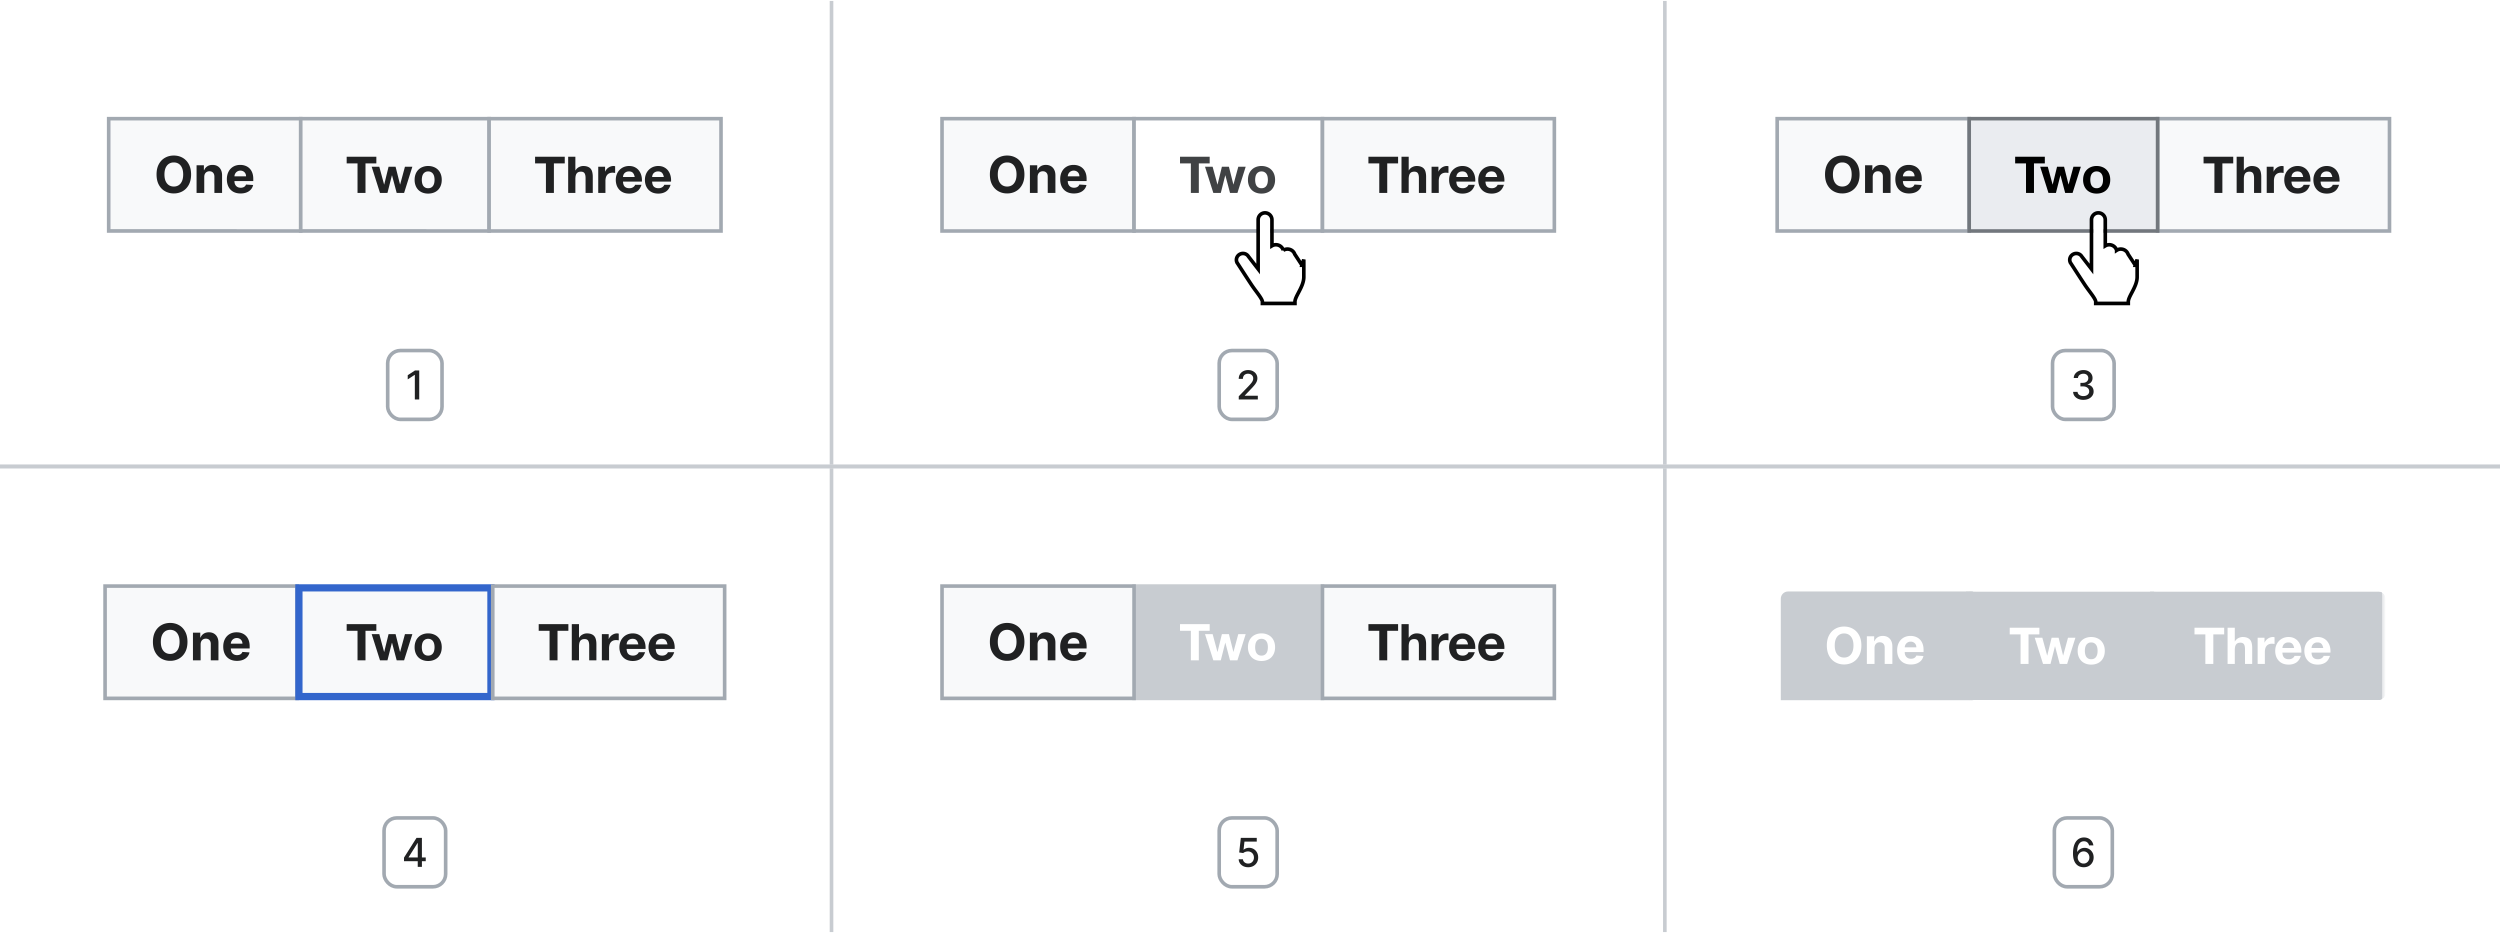 <?xml version="1.0" encoding="UTF-8"?>
<svg xmlns="http://www.w3.org/2000/svg" width="690" height="259" fill="none" viewBox="0 0 690 259">
	<g clip-path="url(#clip0_839_185284)">
		<g clip-path="url(#clip1_839_185284)">
			<g clip-path="url(#clip2_839_185284)">
				<path fill="#F8F9FA" d="M30 32.75h53v31H30z"/>
				<path fill="#202122" d="M52.742 48.16c0 1.11-.211 2.054-.632 2.833-.417.779-.988 1.374-1.71 1.785-.72.407-1.528.611-2.426.611-.905 0-1.717-.205-2.436-.616-.72-.411-1.288-1.006-1.706-1.785-.417-.779-.626-1.722-.626-2.829 0-1.11.209-2.055.626-2.834.418-.779.986-1.372 1.706-1.78.719-.41 1.53-.616 2.436-.616.898 0 1.707.206 2.426.616.722.408 1.293 1.001 1.71 1.78.421.78.632 1.724.632 2.834Zm-2.183 0c0-.72-.108-1.327-.323-1.82-.212-.494-.512-.869-.9-1.124-.388-.255-.842-.383-1.362-.383-.52 0-.975.128-1.362.383-.388.255-.69.63-.905 1.123-.212.494-.319 1.1-.319 1.82s.107 1.326.319 1.82c.215.493.517.868.904 1.123.388.256.842.383 1.363.383.52 0 .974-.127 1.362-.383.388-.255.688-.63.9-1.123.215-.494.323-1.1.323-1.82Zm5.813.675v4.415h-2.118v-7.636h2.019v1.347h.09a2.13 2.13 0 0 1 .85-1.054c.397-.262.88-.393 1.446-.393.53 0 .993.116 1.387.348.395.232.701.564.92.994.219.428.328.938.328 1.532v4.862h-2.118v-4.484c.003-.468-.116-.832-.358-1.094-.242-.265-.575-.398-.999-.398a1.52 1.52 0 0 0-.756.184 1.282 1.282 0 0 0-.507.537c-.12.232-.18.512-.184.84Zm10.03 4.564c-.786 0-1.462-.159-2.029-.477a3.269 3.269 0 0 1-1.303-1.362c-.304-.59-.457-1.288-.457-2.093 0-.786.153-1.475.458-2.069a3.38 3.38 0 0 1 1.287-1.387c.557-.331 1.21-.497 1.959-.497.504 0 .973.081 1.407.244.437.159.819.4 1.143.72.328.322.584.727.766 1.214.182.484.273 1.05.273 1.7v.582h-6.448V48.66h4.455c0-.305-.066-.575-.2-.81a1.424 1.424 0 0 0-.55-.552 1.574 1.574 0 0 0-.811-.204c-.322 0-.607.075-.855.224a1.568 1.568 0 0 0-.577.591 1.67 1.67 0 0 0-.214.82v1.249c0 .377.07.704.209.98.142.274.343.486.601.635.259.15.566.224.92.224.236 0 .451-.033.646-.1a1.289 1.289 0 0 0 .821-.785l1.959.13c-.1.47-.304.881-.612 1.232-.305.349-.7.62-1.183.816-.48.192-1.036.288-1.666.288Z"/>
				<path stroke="#A2A9B1" d="M30 32.75h53v31H30z"/>
				<path fill="#F8F9FA" d="M83 32.75h52v31H83z"/>
				<path fill="#202122" d="M98.678 45.102h-2.996v-1.848h8.19v1.848h-2.996v8.148h-2.198v-8.148Zm12.852 8.148h-2.044l-1.288-4.858h-.028l-1.232 4.858h-2.058l-2.296-7.238h2.1l1.33 4.914h.028l1.204-4.914h1.932l1.232 4.9h.028l1.33-4.9h2.044l-2.282 7.238Zm4.892-3.612c0 .29.028.574.084.854.056.27.15.518.28.742.14.215.322.387.546.518.224.13.504.196.84.196.336 0 .616-.065.84-.196a1.45 1.45 0 0 0 .546-.518c.14-.224.238-.471.294-.742a4.344 4.344 0 0 0 0-1.708 2.096 2.096 0 0 0-.294-.742 1.45 1.45 0 0 0-.546-.518c-.224-.14-.504-.21-.84-.21-.336 0-.616.07-.84.21-.224.13-.406.303-.546.518a2.29 2.29 0 0 0-.28.742c-.056.28-.084.565-.084.854Zm-1.988 0c0-.579.089-1.101.266-1.568a3.33 3.33 0 0 1 .756-1.204 3.267 3.267 0 0 1 1.176-.77 4.04 4.04 0 0 1 1.54-.28c.57 0 1.083.093 1.54.28a3.23 3.23 0 0 1 1.19.77 3.3 3.3 0 0 1 .756 1.204c.178.467.266.99.266 1.568 0 .579-.088 1.101-.266 1.568a3.464 3.464 0 0 1-.756 1.204 3.321 3.321 0 0 1-1.19.756c-.457.177-.97.266-1.54.266a4.235 4.235 0 0 1-1.54-.266 3.36 3.36 0 0 1-1.176-.756 3.493 3.493 0 0 1-.756-1.204 4.393 4.393 0 0 1-.266-1.568Z"/>
				<path stroke="#A2A9B1" d="M83 32.75h52v31H83z"/>
				<path fill="#F8F9FA" d="M135 32.75h64v31h-64z"/>
				<path fill="#202122" d="M150.678 45.102h-2.996v-1.848h8.19v1.848h-2.996v8.148h-2.198v-8.148Zm6.137-1.848h1.988v3.766h.042c.252-.42.574-.723.966-.91a2.555 2.555 0 0 1 1.148-.294c.532 0 .966.075 1.302.224.345.14.616.34.812.602.196.252.331.565.406.938.084.364.126.77.126 1.218v4.452h-1.988v-4.088c0-.597-.094-1.04-.28-1.33-.187-.299-.518-.448-.994-.448-.542 0-.934.163-1.176.49-.243.317-.364.845-.364 1.582v3.794h-1.988v-9.996Zm8.298 2.758h1.89v1.344h.028c.094-.224.22-.43.378-.616.159-.196.341-.36.546-.49a2.55 2.55 0 0 1 .658-.322c.234-.075.476-.112.728-.112.131 0 .276.023.434.07v1.848a2.707 2.707 0 0 0-.336-.042 2.654 2.654 0 0 0-.378-.028c-.364 0-.672.06-.924.182-.252.121-.457.29-.616.504a2.008 2.008 0 0 0-.322.728 4.02 4.02 0 0 0-.098.91v3.262h-1.988v-7.238Zm10.068 2.842c-.094-.504-.262-.887-.504-1.148-.234-.261-.593-.392-1.078-.392-.318 0-.584.056-.798.168a1.511 1.511 0 0 0-.504.392c-.122.159-.21.327-.266.504a2.512 2.512 0 0 0-.084.476h3.234Zm-3.234 1.26c.028.644.191 1.11.49 1.4.298.29.728.434 1.288.434.401 0 .746-.098 1.036-.294.289-.205.466-.42.532-.644h1.75c-.28.868-.71 1.489-1.288 1.862-.579.373-1.279.56-2.1.56-.57 0-1.083-.089-1.54-.266a3.27 3.27 0 0 1-1.162-.784 3.569 3.569 0 0 1-.742-1.204 4.518 4.518 0 0 1-.252-1.54c0-.541.088-1.045.266-1.512.177-.467.429-.868.756-1.204a3.52 3.52 0 0 1 1.162-.812 3.797 3.797 0 0 1 1.512-.294c.616 0 1.152.121 1.61.364.457.233.83.55 1.12.952.298.401.513.859.644 1.372.13.513.177 1.05.14 1.61h-5.222Zm11.273-1.26c-.094-.504-.262-.887-.504-1.148-.234-.261-.593-.392-1.078-.392-.318 0-.584.056-.798.168a1.511 1.511 0 0 0-.504.392c-.122.159-.21.327-.266.504a2.512 2.512 0 0 0-.084.476h3.234Zm-3.234 1.26c.028.644.191 1.11.49 1.4.298.29.728.434 1.288.434.401 0 .746-.098 1.036-.294.289-.205.466-.42.532-.644h1.75c-.28.868-.71 1.489-1.288 1.862-.579.373-1.279.56-2.1.56-.57 0-1.083-.089-1.54-.266a3.27 3.27 0 0 1-1.162-.784 3.569 3.569 0 0 1-.742-1.204 4.518 4.518 0 0 1-.252-1.54c0-.541.088-1.045.266-1.512.177-.467.429-.868.756-1.204a3.52 3.52 0 0 1 1.162-.812 3.797 3.797 0 0 1 1.512-.294c.616 0 1.152.121 1.61.364.457.233.83.55 1.12.952.298.401.513.859.644 1.372.13.513.177 1.05.14 1.61h-5.222Z"/>
				<path stroke="#A2A9B1" d="M135 32.75h64v31h-64z"/>
			</g>
		</g>
		<path fill="#202122" d="M115.705 102.25v8h-1.211v-6.789h-.047l-1.914 1.25v-1.156l1.996-1.305h1.176Z"/>
		<rect width="15" height="19" x="107" y="96.75" stroke="#A2A9B1" rx="3.5"/>
		<path fill="#C8CCD1" d="M230 .25h-1v128h1z"/>
	</g>
	<g clip-path="url(#clip3_839_185284)">
		<g clip-path="url(#clip4_839_185284)">
			<g clip-path="url(#clip5_839_185284)">
				<path fill="#F8F9FA" d="M260 32.75h53v31h-53z"/>
				<path fill="#202122" d="M282.741 48.16c0 1.11-.21 2.054-.631 2.833-.418.779-.988 1.374-1.71 1.785-.719.407-1.528.611-2.426.611-.905 0-1.717-.205-2.436-.616-.72-.411-1.288-1.006-1.706-1.785-.417-.779-.626-1.722-.626-2.829 0-1.11.209-2.055.626-2.834.418-.779.986-1.372 1.706-1.78.719-.41 1.531-.616 2.436-.616.898 0 1.707.206 2.426.616.722.408 1.292 1.001 1.71 1.78.421.78.631 1.724.631 2.834Zm-2.182 0c0-.72-.108-1.327-.323-1.82-.212-.494-.512-.869-.9-1.124-.388-.255-.842-.383-1.362-.383-.521 0-.975.128-1.362.383-.388.255-.69.63-.905 1.123-.212.494-.319 1.1-.319 1.82s.107 1.326.319 1.82c.215.493.517.868.905 1.123.387.256.841.383 1.362.383.52 0 .974-.127 1.362-.383.388-.255.688-.63.9-1.123.215-.494.323-1.1.323-1.82Zm5.813.675v4.415h-2.118v-7.636h2.019v1.347h.089c.169-.444.453-.795.85-1.054.398-.262.88-.393 1.447-.393.53 0 .993.116 1.387.348.395.232.701.564.92.994.219.428.328.938.328 1.532v4.862h-2.118v-4.484c.004-.468-.116-.832-.358-1.094-.242-.265-.575-.398-.999-.398-.285 0-.537.062-.756.184a1.287 1.287 0 0 0-.507.537c-.119.232-.18.512-.184.84Zm10.029 4.564c-.785 0-1.461-.159-2.028-.477a3.273 3.273 0 0 1-1.303-1.362c-.304-.59-.457-1.288-.457-2.093 0-.786.153-1.475.457-2.069a3.386 3.386 0 0 1 1.288-1.387c.557-.331 1.21-.497 1.959-.497.504 0 .973.081 1.407.244.437.159.819.4 1.143.72.328.322.584.727.766 1.214.182.484.273 1.05.273 1.7v.582h-6.448V48.66h4.455c0-.305-.066-.575-.199-.81a1.43 1.43 0 0 0-.552-.552 1.573 1.573 0 0 0-.81-.204c-.322 0-.607.075-.855.224a1.562 1.562 0 0 0-.577.591 1.67 1.67 0 0 0-.214.82v1.249c0 .377.07.704.209.98.142.274.343.486.601.635.259.15.566.224.92.224.236 0 .451-.033.647-.1.195-.066.362-.165.502-.298a1.3 1.3 0 0 0 .318-.487l1.959.13c-.1.47-.304.881-.612 1.232a3.07 3.07 0 0 1-1.183.816c-.481.192-1.036.288-1.666.288Z"/>
				<path stroke="#A2A9B1" d="M260 32.75h53v31h-53z"/>
				<path fill="#fff" d="M313 32.75h52v31h-52z"/>
				<path fill="#404244" d="M328.678 45.102h-2.996v-1.848h8.19v1.848h-2.996v8.148h-2.198v-8.148Zm12.852 8.148h-2.044l-1.288-4.858h-.028l-1.232 4.858h-2.058l-2.296-7.238h2.1l1.33 4.914h.028l1.204-4.914h1.932l1.232 4.9h.028l1.33-4.9h2.044l-2.282 7.238Zm4.892-3.612c0 .29.028.574.084.854.056.27.15.518.28.742.14.215.322.387.546.518.224.13.504.196.84.196.336 0 .616-.065.84-.196a1.45 1.45 0 0 0 .546-.518c.14-.224.238-.471.294-.742a4.344 4.344 0 0 0 0-1.708 2.096 2.096 0 0 0-.294-.742 1.45 1.45 0 0 0-.546-.518c-.224-.14-.504-.21-.84-.21-.336 0-.616.07-.84.21-.224.13-.406.303-.546.518a2.29 2.29 0 0 0-.28.742c-.056.28-.084.565-.084.854Zm-1.988 0c0-.579.089-1.101.266-1.568a3.33 3.33 0 0 1 .756-1.204 3.267 3.267 0 0 1 1.176-.77 4.04 4.04 0 0 1 1.54-.28c.57 0 1.083.093 1.54.28a3.23 3.23 0 0 1 1.19.77 3.3 3.3 0 0 1 .756 1.204c.178.467.266.99.266 1.568 0 .579-.088 1.101-.266 1.568a3.464 3.464 0 0 1-.756 1.204 3.321 3.321 0 0 1-1.19.756c-.457.177-.97.266-1.54.266a4.235 4.235 0 0 1-1.54-.266 3.36 3.36 0 0 1-1.176-.756 3.493 3.493 0 0 1-.756-1.204 4.393 4.393 0 0 1-.266-1.568Z"/>
				<path stroke="#A2A9B1" d="M313 32.75h52v31h-52z"/>
				<path fill="#F8F9FA" d="M365 32.75h64v31h-64z"/>
				<path fill="#202122" d="M380.678 45.102h-2.996v-1.848h8.19v1.848h-2.996v8.148h-2.198v-8.148Zm6.137-1.848h1.988v3.766h.042c.252-.42.574-.723.966-.91a2.555 2.555 0 0 1 1.148-.294c.532 0 .966.075 1.302.224.345.14.616.34.812.602.196.252.331.565.406.938.084.364.126.77.126 1.218v4.452h-1.988v-4.088c0-.597-.094-1.04-.28-1.33-.187-.299-.518-.448-.994-.448-.542 0-.934.163-1.176.49-.243.317-.364.845-.364 1.582v3.794h-1.988v-9.996Zm8.298 2.758h1.89v1.344h.028c.094-.224.22-.43.378-.616.159-.196.341-.36.546-.49a2.55 2.55 0 0 1 .658-.322c.234-.075.476-.112.728-.112.131 0 .276.023.434.07v1.848a2.707 2.707 0 0 0-.336-.042 2.654 2.654 0 0 0-.378-.028c-.364 0-.672.06-.924.182-.252.121-.457.29-.616.504a2.008 2.008 0 0 0-.322.728 4.02 4.02 0 0 0-.098.91v3.262h-1.988v-7.238Zm10.068 2.842c-.094-.504-.262-.887-.504-1.148-.234-.261-.593-.392-1.078-.392-.318 0-.584.056-.798.168a1.511 1.511 0 0 0-.504.392c-.122.159-.21.327-.266.504a2.512 2.512 0 0 0-.084.476h3.234Zm-3.234 1.26c.028.644.191 1.11.49 1.4.298.29.728.434 1.288.434.401 0 .746-.098 1.036-.294.289-.205.466-.42.532-.644h1.75c-.28.868-.71 1.489-1.288 1.862-.579.373-1.279.56-2.1.56-.57 0-1.083-.089-1.54-.266a3.27 3.27 0 0 1-1.162-.784 3.569 3.569 0 0 1-.742-1.204 4.518 4.518 0 0 1-.252-1.54c0-.541.088-1.045.266-1.512.177-.467.429-.868.756-1.204a3.52 3.52 0 0 1 1.162-.812 3.797 3.797 0 0 1 1.512-.294c.616 0 1.152.121 1.61.364.457.233.83.55 1.12.952.298.401.513.859.644 1.372.13.513.177 1.05.14 1.61h-5.222Zm11.273-1.26c-.094-.504-.262-.887-.504-1.148-.234-.261-.593-.392-1.078-.392-.318 0-.584.056-.798.168a1.511 1.511 0 0 0-.504.392c-.122.159-.21.327-.266.504a2.512 2.512 0 0 0-.084.476h3.234Zm-3.234 1.26c.028.644.191 1.11.49 1.4.298.29.728.434 1.288.434.401 0 .746-.098 1.036-.294.289-.205.466-.42.532-.644h1.75c-.28.868-.71 1.489-1.288 1.862-.579.373-1.279.56-2.1.56-.57 0-1.083-.089-1.54-.266a3.27 3.27 0 0 1-1.162-.784 3.569 3.569 0 0 1-.742-1.204 4.518 4.518 0 0 1-.252-1.54c0-.541.088-1.045.266-1.512.177-.467.429-.868.756-1.204a3.52 3.52 0 0 1 1.162-.812 3.797 3.797 0 0 1 1.512-.294c.616 0 1.152.121 1.61.364.457.233.83.55 1.12.952.298.401.513.859.644 1.372.13.513.177 1.05.14 1.61h-5.222Z"/>
				<path stroke="#A2A9B1" d="M365 32.75h64v31h-64z"/>
			</g>
		</g>
		<path fill="#202122" d="M341.896 110.25v-.875l2.708-2.805c.289-.304.527-.571.714-.8a3.02 3.02 0 0 0 .426-.661c.094-.208.141-.429.141-.664 0-.265-.063-.494-.188-.687a1.225 1.225 0 0 0-.511-.449 1.629 1.629 0 0 0-.731-.161 1.54 1.54 0 0 0-.75.176 1.206 1.206 0 0 0-.492.496 1.56 1.56 0 0 0-.172.75h-1.152c0-.487.112-.912.336-1.277.224-.365.531-.647.921-.848a2.85 2.85 0 0 1 1.333-.304c.502 0 .945.1 1.328.3.385.198.686.469.902.813.216.341.324.726.324 1.156 0 .297-.056.587-.168.871-.109.284-.301.601-.574.949a16.03 16.03 0 0 1-1.141 1.262l-1.589 1.664v.059h3.601v1.035h-5.266Z"/>
		<rect width="16" height="19" x="336.5" y="96.75" stroke="#A2A9B1" rx="3.5"/>
		<path fill="#C8CCD1" d="M460 .25h-1v128h1z"/>
	</g>
	<g clip-path="url(#clip6_839_185284)">
		<g clip-path="url(#clip7_839_185284)">
			<g clip-path="url(#clip8_839_185284)">
				<path fill="#F8F9FA" d="M490.5 32.75h53v31h-53z"/>
				<path fill="#202122" d="M513.241 48.16c0 1.11-.21 2.054-.631 2.833-.418.779-.988 1.374-1.71 1.785-.719.407-1.528.611-2.426.611-.905 0-1.717-.205-2.436-.616-.72-.411-1.288-1.006-1.706-1.785-.417-.779-.626-1.722-.626-2.829 0-1.11.209-2.055.626-2.834.418-.779.986-1.372 1.706-1.78.719-.41 1.531-.616 2.436-.616.898 0 1.707.206 2.426.616.722.408 1.292 1.001 1.71 1.78.421.78.631 1.724.631 2.834Zm-2.182 0c0-.72-.108-1.327-.323-1.82-.212-.494-.512-.869-.9-1.124-.388-.255-.842-.383-1.362-.383-.521 0-.975.128-1.362.383-.388.255-.69.63-.905 1.123-.212.494-.319 1.1-.319 1.82s.107 1.326.319 1.82c.215.493.517.868.905 1.123.387.256.841.383 1.362.383.52 0 .974-.127 1.362-.383.388-.255.688-.63.9-1.123.215-.494.323-1.1.323-1.82Zm5.813.675v4.415h-2.118v-7.636h2.019v1.347h.089c.169-.444.453-.795.85-1.054.398-.262.88-.393 1.447-.393.53 0 .993.116 1.387.348.395.232.701.564.92.994.219.428.328.938.328 1.532v4.862h-2.118v-4.484c.004-.468-.116-.832-.358-1.094-.242-.265-.575-.398-.999-.398-.285 0-.537.062-.756.184a1.287 1.287 0 0 0-.507.537c-.119.232-.18.512-.184.84Zm10.029 4.564c-.785 0-1.461-.159-2.028-.477a3.273 3.273 0 0 1-1.303-1.362c-.304-.59-.457-1.288-.457-2.093 0-.786.153-1.475.457-2.069a3.386 3.386 0 0 1 1.288-1.387c.557-.331 1.21-.497 1.959-.497.504 0 .973.081 1.407.244.437.159.819.4 1.143.72.328.322.584.727.766 1.214.182.484.273 1.05.273 1.7v.582h-6.448V48.66h4.455c0-.305-.066-.575-.199-.81a1.43 1.43 0 0 0-.552-.552 1.573 1.573 0 0 0-.81-.204c-.322 0-.607.075-.855.224a1.562 1.562 0 0 0-.577.591 1.67 1.67 0 0 0-.214.82v1.249c0 .377.07.704.209.98.142.274.343.486.601.635.259.15.566.224.92.224.236 0 .451-.033.647-.1.195-.066.362-.165.502-.298a1.3 1.3 0 0 0 .318-.487l1.959.13c-.1.47-.304.881-.612 1.232a3.07 3.07 0 0 1-1.183.816c-.481.192-1.036.288-1.666.288Z"/>
				<path stroke="#A2A9B1" d="M490.5 32.75h53v31h-53z"/>
				<path fill="#F8F9FA" d="M595.5 32.75h64v31h-64z"/>
				<path fill="#202122" d="M611.178 45.102h-2.996v-1.848h8.19v1.848h-2.996v8.148h-2.198v-8.148Zm6.137-1.848h1.988v3.766h.042c.252-.42.574-.723.966-.91a2.555 2.555 0 0 1 1.148-.294c.532 0 .966.075 1.302.224.345.14.616.34.812.602.196.252.331.565.406.938.084.364.126.77.126 1.218v4.452h-1.988v-4.088c0-.597-.094-1.04-.28-1.33-.187-.299-.518-.448-.994-.448-.542 0-.934.163-1.176.49-.243.317-.364.845-.364 1.582v3.794h-1.988v-9.996Zm8.298 2.758h1.89v1.344h.028c.094-.224.22-.43.378-.616.159-.196.341-.36.546-.49a2.55 2.55 0 0 1 .658-.322c.234-.075.476-.112.728-.112.131 0 .276.023.434.07v1.848a2.707 2.707 0 0 0-.336-.042 2.654 2.654 0 0 0-.378-.028c-.364 0-.672.06-.924.182-.252.121-.457.29-.616.504a2.008 2.008 0 0 0-.322.728 4.02 4.02 0 0 0-.098.91v3.262h-1.988v-7.238Zm10.068 2.842c-.094-.504-.262-.887-.504-1.148-.234-.261-.593-.392-1.078-.392-.318 0-.584.056-.798.168a1.511 1.511 0 0 0-.504.392c-.122.159-.21.327-.266.504a2.512 2.512 0 0 0-.084.476h3.234Zm-3.234 1.26c.028.644.191 1.11.49 1.4.298.29.728.434 1.288.434.401 0 .746-.098 1.036-.294.289-.205.466-.42.532-.644h1.75c-.28.868-.71 1.489-1.288 1.862-.579.373-1.279.56-2.1.56-.57 0-1.083-.089-1.54-.266a3.27 3.27 0 0 1-1.162-.784 3.569 3.569 0 0 1-.742-1.204 4.518 4.518 0 0 1-.252-1.54c0-.541.088-1.045.266-1.512.177-.467.429-.868.756-1.204a3.52 3.52 0 0 1 1.162-.812 3.797 3.797 0 0 1 1.512-.294c.616 0 1.152.121 1.61.364.457.233.83.55 1.12.952.298.401.513.859.644 1.372.13.513.177 1.05.14 1.61h-5.222Zm11.273-1.26c-.094-.504-.262-.887-.504-1.148-.234-.261-.593-.392-1.078-.392-.318 0-.584.056-.798.168a1.511 1.511 0 0 0-.504.392c-.122.159-.21.327-.266.504a2.512 2.512 0 0 0-.084.476h3.234Zm-3.234 1.26c.028.644.191 1.11.49 1.4.298.29.728.434 1.288.434.401 0 .746-.098 1.036-.294.289-.205.466-.42.532-.644h1.75c-.28.868-.71 1.489-1.288 1.862-.579.373-1.279.56-2.1.56-.57 0-1.083-.089-1.54-.266a3.27 3.27 0 0 1-1.162-.784 3.569 3.569 0 0 1-.742-1.204 4.518 4.518 0 0 1-.252-1.54c0-.541.088-1.045.266-1.512.177-.467.429-.868.756-1.204a3.52 3.52 0 0 1 1.162-.812 3.797 3.797 0 0 1 1.512-.294c.616 0 1.152.121 1.61.364.457.233.83.55 1.12.952.298.401.513.859.644 1.372.13.513.177 1.05.14 1.61h-5.222Z"/>
				<path stroke="#A2A9B1" d="M595.5 32.75h64v31h-64z"/>
				<path fill="#EAECF0" d="M543.5 32.75h52v31h-52z"/>
				<path fill="#000" d="M559.178 45.102h-2.996v-1.848h8.19v1.848h-2.996v8.148h-2.198v-8.148Zm12.852 8.148h-2.044l-1.288-4.858h-.028l-1.232 4.858h-2.058l-2.296-7.238h2.1l1.33 4.914h.028l1.204-4.914h1.932l1.232 4.9h.028l1.33-4.9h2.044l-2.282 7.238Zm4.892-3.612c0 .29.028.574.084.854.056.27.15.518.28.742.14.215.322.387.546.518.224.13.504.196.84.196.336 0 .616-.065.84-.196a1.45 1.45 0 0 0 .546-.518c.14-.224.238-.471.294-.742a4.344 4.344 0 0 0 0-1.708 2.096 2.096 0 0 0-.294-.742 1.45 1.45 0 0 0-.546-.518c-.224-.14-.504-.21-.84-.21-.336 0-.616.07-.84.21-.224.13-.406.303-.546.518a2.29 2.29 0 0 0-.28.742c-.056.28-.084.565-.084.854Zm-1.988 0c0-.579.089-1.101.266-1.568a3.33 3.33 0 0 1 .756-1.204 3.267 3.267 0 0 1 1.176-.77 4.04 4.04 0 0 1 1.54-.28c.57 0 1.083.093 1.54.28a3.23 3.23 0 0 1 1.19.77 3.3 3.3 0 0 1 .756 1.204c.178.467.266.99.266 1.568 0 .579-.088 1.101-.266 1.568a3.464 3.464 0 0 1-.756 1.204 3.321 3.321 0 0 1-1.19.756c-.457.177-.97.266-1.54.266a4.235 4.235 0 0 1-1.54-.266 3.36 3.36 0 0 1-1.176-.756 3.493 3.493 0 0 1-.756-1.204 4.393 4.393 0 0 1-.266-1.568Z"/>
				<path stroke="#72777D" d="M543.5 32.75h52v31h-52z"/>
			</g>
		</g>
		<path fill="#202122" d="M575.01 110.359a3.547 3.547 0 0 1-1.438-.277 2.437 2.437 0 0 1-.996-.77 2.038 2.038 0 0 1-.39-1.148h1.226c.016.237.095.443.238.617.146.172.336.305.571.399.234.093.494.14.781.14.315 0 .594-.054.836-.164.245-.109.436-.261.574-.457.138-.198.207-.426.207-.683 0-.269-.069-.504-.207-.707a1.345 1.345 0 0 0-.598-.485c-.26-.117-.575-.176-.945-.176h-.676v-.984h.676c.297 0 .557-.053.781-.16.227-.107.404-.255.532-.445.127-.193.191-.418.191-.676 0-.248-.056-.462-.168-.645a1.125 1.125 0 0 0-.469-.433 1.522 1.522 0 0 0-.711-.157c-.26 0-.504.049-.73.145a1.353 1.353 0 0 0-.547.406 1.047 1.047 0 0 0-.227.629h-1.167c.013-.432.14-.812.382-1.141a2.48 2.48 0 0 1 .969-.769 3.15 3.15 0 0 1 1.336-.277c.513 0 .956.1 1.328.3.375.198.664.463.867.793.206.331.308.693.305 1.086.003.448-.122.828-.375 1.141-.25.312-.583.522-1 .629v.062c.531.081.943.292 1.234.633.295.341.44.764.438 1.27.002.44-.12.834-.367 1.183a2.5 2.5 0 0 1-1.004.824c-.425.198-.91.297-1.457.297Z"/>
		<rect width="17" height="19" x="566.5" y="96.75" stroke="#A2A9B1" rx="3.5"/>
	</g>
	<path fill="#C8CCD1" d="M0 128.25h690v1H0z"/>
	<path fill="#C8CCD1" fill-rule="evenodd" d="M690 129.25H0v-1h690v1Z" clip-rule="evenodd"/>
	<g clip-path="url(#clip9_839_185284)">
		<g clip-path="url(#clip10_839_185284)">
			<g clip-path="url(#clip11_839_185284)">
				<path fill="#F8F9FA" d="M29 161.75h53v31H29z"/>
				<path fill="#202122" d="M51.742 177.159c0 1.11-.211 2.055-.632 2.834-.417.779-.988 1.374-1.71 1.785-.72.407-1.528.611-2.426.611-.905 0-1.717-.205-2.436-.616-.72-.411-1.288-1.006-1.706-1.785-.417-.779-.626-1.722-.626-2.829 0-1.11.209-2.055.626-2.834.418-.779.986-1.372 1.706-1.78.719-.411 1.53-.616 2.436-.616.898 0 1.707.205 2.426.616.722.408 1.293 1.001 1.71 1.78.421.779.632 1.724.632 2.834Zm-2.183 0c0-.719-.108-1.326-.323-1.82-.212-.493-.512-.868-.9-1.123s-.842-.383-1.362-.383c-.52 0-.975.128-1.362.383-.388.255-.69.63-.905 1.123-.212.494-.319 1.101-.319 1.82 0 .719.107 1.326.319 1.82.215.494.517.868.904 1.123.388.255.842.383 1.363.383.52 0 .974-.128 1.362-.383.388-.255.688-.629.9-1.123.215-.494.323-1.101.323-1.82Zm5.813.676v4.415h-2.118v-7.636h2.019v1.347h.09c.168-.444.452-.796.85-1.054.397-.262.88-.393 1.446-.393.53 0 .993.116 1.387.348.395.232.701.564.92.995.219.427.328.938.328 1.531v4.862h-2.118v-4.484c.003-.468-.116-.832-.358-1.094-.242-.265-.575-.398-.999-.398-.285 0-.537.061-.756.184a1.286 1.286 0 0 0-.507.537c-.12.232-.18.512-.184.84Zm10.03 4.564c-.786 0-1.462-.159-2.029-.477a3.275 3.275 0 0 1-1.302-1.362c-.305-.59-.458-1.288-.458-2.093 0-.786.153-1.475.458-2.069a3.386 3.386 0 0 1 1.287-1.387c.557-.331 1.21-.497 1.959-.497.504 0 .973.081 1.407.244a3.11 3.11 0 0 1 1.143.721c.328.321.584.726.766 1.213.182.484.273 1.05.273 1.7v.582h-6.448v-1.313h4.455a1.62 1.62 0 0 0-.2-.81 1.43 1.43 0 0 0-.55-.552 1.573 1.573 0 0 0-.811-.204c-.322 0-.607.075-.855.224a1.567 1.567 0 0 0-.577.592c-.14.245-.21.518-.214.82v1.248c0 .378.07.704.209.979.143.275.343.487.601.636a1.8 1.8 0 0 0 .92.224c.236 0 .451-.033.646-.099a1.295 1.295 0 0 0 .82-.786l1.96.129a2.68 2.68 0 0 1-.612 1.233c-.305.348-.7.62-1.183.816-.48.192-1.036.288-1.666.288Z"/>
				<path stroke="#A2A9B1" d="M29 161.75h53v31H29z"/>
				<path fill="#F8F9FA" d="M82.5 162.25h53v30h-53z"/>
				<path fill="#202122" d="M98.678 174.102h-2.996v-1.848h8.19v1.848h-2.996v8.148h-2.198v-8.148Zm12.852 8.148h-2.044l-1.288-4.858h-.028l-1.232 4.858h-2.058l-2.296-7.238h2.1l1.33 4.914h.028l1.204-4.914h1.932l1.232 4.9h.028l1.33-4.9h2.044l-2.282 7.238Zm4.892-3.612c0 .289.028.574.084.854.056.271.15.518.28.742.14.215.322.387.546.518.224.131.504.196.84.196.336 0 .616-.065.84-.196a1.45 1.45 0 0 0 .546-.518c.14-.224.238-.471.294-.742a4.346 4.346 0 0 0 0-1.708 2.099 2.099 0 0 0-.294-.742 1.45 1.45 0 0 0-.546-.518c-.224-.14-.504-.21-.84-.21-.336 0-.616.07-.84.21a1.612 1.612 0 0 0-.546.518 2.29 2.29 0 0 0-.28.742c-.056.28-.084.565-.084.854Zm-1.988 0c0-.579.089-1.101.266-1.568a3.33 3.33 0 0 1 .756-1.204 3.263 3.263 0 0 1 1.176-.77 4.04 4.04 0 0 1 1.54-.28c.57 0 1.083.093 1.54.28.467.177.864.434 1.19.77.327.327.579.728.756 1.204.178.467.266.989.266 1.568 0 .579-.088 1.101-.266 1.568a3.461 3.461 0 0 1-.756 1.204 3.313 3.313 0 0 1-1.19.756c-.457.177-.97.266-1.54.266a4.242 4.242 0 0 1-1.54-.266 3.352 3.352 0 0 1-1.176-.756 3.49 3.49 0 0 1-.756-1.204 4.393 4.393 0 0 1-.266-1.568Z"/>
				<path stroke="#36C" stroke-width="2" d="M82.5 162.25h53v30h-53z"/>
				<path fill="#F8F9FA" d="M136 161.75h64v31h-64z"/>
				<path fill="#202122" d="M151.678 174.102h-2.996v-1.848h8.19v1.848h-2.996v8.148h-2.198v-8.148Zm6.137-1.848h1.988v3.766h.042c.252-.42.574-.723.966-.91a2.555 2.555 0 0 1 1.148-.294c.532 0 .966.075 1.302.224.345.14.616.341.812.602.196.252.331.565.406.938.084.364.126.77.126 1.218v4.452h-1.988v-4.088c0-.597-.094-1.041-.28-1.33-.187-.299-.518-.448-.994-.448-.542 0-.934.163-1.176.49-.243.317-.364.845-.364 1.582v3.794h-1.988v-9.996Zm8.298 2.758h1.89v1.344h.028a2.37 2.37 0 0 1 .378-.616c.159-.196.341-.359.546-.49a2.56 2.56 0 0 1 .658-.322c.234-.075.476-.112.728-.112.131 0 .276.023.434.07v1.848a2.597 2.597 0 0 0-.336-.042 2.611 2.611 0 0 0-.378-.028c-.364 0-.672.061-.924.182a1.628 1.628 0 0 0-.616.504 2.006 2.006 0 0 0-.322.728c-.065.28-.098.583-.098.91v3.262h-1.988v-7.238Zm10.068 2.842c-.094-.504-.262-.887-.504-1.148-.234-.261-.593-.392-1.078-.392-.318 0-.584.056-.798.168a1.511 1.511 0 0 0-.504.392c-.122.159-.21.327-.266.504a2.507 2.507 0 0 0-.084.476h3.234Zm-3.234 1.26c.028.644.191 1.111.49 1.4.298.289.728.434 1.288.434.401 0 .746-.098 1.036-.294.289-.205.466-.42.532-.644h1.75c-.28.868-.71 1.489-1.288 1.862-.579.373-1.279.56-2.1.56-.57 0-1.083-.089-1.54-.266a3.273 3.273 0 0 1-1.162-.784 3.566 3.566 0 0 1-.742-1.204 4.519 4.519 0 0 1-.252-1.54c0-.541.088-1.045.266-1.512.177-.467.429-.868.756-1.204a3.524 3.524 0 0 1 1.162-.812 3.797 3.797 0 0 1 1.512-.294c.616 0 1.152.121 1.61.364.457.233.83.551 1.12.952.298.401.513.859.644 1.372.13.513.177 1.05.14 1.61h-5.222Zm11.273-1.26c-.094-.504-.262-.887-.504-1.148-.234-.261-.593-.392-1.078-.392-.318 0-.584.056-.798.168a1.511 1.511 0 0 0-.504.392c-.122.159-.21.327-.266.504a2.507 2.507 0 0 0-.084.476h3.234Zm-3.234 1.26c.028.644.191 1.111.49 1.4.298.289.728.434 1.288.434.401 0 .746-.098 1.036-.294.289-.205.466-.42.532-.644h1.75c-.28.868-.71 1.489-1.288 1.862-.579.373-1.279.56-2.1.56-.57 0-1.083-.089-1.54-.266a3.273 3.273 0 0 1-1.162-.784 3.566 3.566 0 0 1-.742-1.204 4.519 4.519 0 0 1-.252-1.54c0-.541.088-1.045.266-1.512.177-.467.429-.868.756-1.204a3.524 3.524 0 0 1 1.162-.812 3.797 3.797 0 0 1 1.512-.294c.616 0 1.152.121 1.61.364.457.233.83.551 1.12.952.298.401.513.859.644 1.372.13.513.177 1.05.14 1.61h-5.222Z"/>
				<path stroke="#A2A9B1" d="M136 161.75h64v31h-64z"/>
			</g>
		</g>
		<path fill="#202122" d="M111.503 237.688v-.977l3.457-5.461h.769v1.437h-.488l-2.472 3.915v.062h4.738v1.024h-6.004Zm3.793 1.562v-1.859l.008-.446v-5.695h1.144v8h-1.152Z"/>
		<rect width="17" height="19" x="106" y="225.75" stroke="#A2A9B1" rx="3.5"/>
		<path fill="#C8CCD1" d="M230 129.25h-1v128h1z"/>
	</g>
	<g clip-path="url(#clip12_839_185284)">
		<g clip-path="url(#clip13_839_185284)">
			<g clip-path="url(#clip14_839_185284)">
				<path fill="#C8CCD1" d="M313 161.75h52v31h-52z"/>
				<path fill="#fff" d="M328.678 174.102h-2.996v-1.848h8.19v1.848h-2.996v8.148h-2.198v-8.148Zm12.852 8.148h-2.044l-1.288-4.858h-.028l-1.232 4.858h-2.058l-2.296-7.238h2.1l1.33 4.914h.028l1.204-4.914h1.932l1.232 4.9h.028l1.33-4.9h2.044l-2.282 7.238Zm4.892-3.612c0 .289.028.574.084.854.056.271.15.518.28.742.14.215.322.387.546.518.224.131.504.196.84.196.336 0 .616-.065.84-.196a1.45 1.45 0 0 0 .546-.518c.14-.224.238-.471.294-.742a4.346 4.346 0 0 0 0-1.708 2.099 2.099 0 0 0-.294-.742 1.45 1.45 0 0 0-.546-.518c-.224-.14-.504-.21-.84-.21-.336 0-.616.07-.84.21a1.612 1.612 0 0 0-.546.518 2.29 2.29 0 0 0-.28.742c-.056.28-.084.565-.084.854Zm-1.988 0c0-.579.089-1.101.266-1.568a3.33 3.33 0 0 1 .756-1.204 3.263 3.263 0 0 1 1.176-.77 4.04 4.04 0 0 1 1.54-.28c.57 0 1.083.093 1.54.28.467.177.864.434 1.19.77.327.327.579.728.756 1.204.178.467.266.989.266 1.568 0 .579-.088 1.101-.266 1.568a3.461 3.461 0 0 1-.756 1.204 3.313 3.313 0 0 1-1.19.756c-.457.177-.97.266-1.54.266a4.242 4.242 0 0 1-1.54-.266 3.352 3.352 0 0 1-1.176-.756 3.49 3.49 0 0 1-.756-1.204 4.393 4.393 0 0 1-.266-1.568Z"/>
				<path stroke="#C8CCD1" d="M313 161.75h52v31h-52z"/>
				<path fill="#F8F9FA" d="M260 161.75h53v31h-53z"/>
				<path fill="#202122" d="M282.741 177.159c0 1.11-.21 2.055-.631 2.834-.418.779-.988 1.374-1.71 1.785-.719.407-1.528.611-2.426.611-.905 0-1.717-.205-2.436-.616-.72-.411-1.288-1.006-1.706-1.785-.417-.779-.626-1.722-.626-2.829 0-1.11.209-2.055.626-2.834.418-.779.986-1.372 1.706-1.78.719-.411 1.531-.616 2.436-.616.898 0 1.707.205 2.426.616.722.408 1.292 1.001 1.71 1.78.421.779.631 1.724.631 2.834Zm-2.182 0c0-.719-.108-1.326-.323-1.82-.212-.493-.512-.868-.9-1.123s-.842-.383-1.362-.383c-.521 0-.975.128-1.362.383-.388.255-.69.63-.905 1.123-.212.494-.319 1.101-.319 1.82 0 .719.107 1.326.319 1.82.215.494.517.868.905 1.123.387.255.841.383 1.362.383.52 0 .974-.128 1.362-.383.388-.255.688-.629.9-1.123.215-.494.323-1.101.323-1.82Zm5.813.676v4.415h-2.118v-7.636h2.019v1.347h.089c.169-.444.453-.796.85-1.054.398-.262.88-.393 1.447-.393.53 0 .993.116 1.387.348.395.232.701.564.92.995.219.427.328.938.328 1.531v4.862h-2.118v-4.484c.004-.468-.116-.832-.358-1.094-.242-.265-.575-.398-.999-.398-.285 0-.537.061-.756.184a1.291 1.291 0 0 0-.507.537c-.119.232-.18.512-.184.84Zm10.029 4.564c-.785 0-1.461-.159-2.028-.477a3.28 3.28 0 0 1-1.303-1.362c-.304-.59-.457-1.288-.457-2.093 0-.786.153-1.475.457-2.069a3.39 3.39 0 0 1 1.288-1.387c.557-.331 1.21-.497 1.959-.497.504 0 .973.081 1.407.244a3.11 3.11 0 0 1 1.143.721c.328.321.584.726.766 1.213.182.484.273 1.05.273 1.7v.582h-6.448v-1.313h4.455c0-.305-.066-.575-.199-.81a1.435 1.435 0 0 0-.552-.552 1.572 1.572 0 0 0-.81-.204c-.322 0-.607.075-.855.224a1.562 1.562 0 0 0-.577.592 1.667 1.667 0 0 0-.214.82v1.248c0 .378.07.704.209.979.142.275.343.487.601.636.259.15.566.224.92.224.236 0 .451-.033.647-.099a1.297 1.297 0 0 0 .82-.786l1.959.129a2.68 2.68 0 0 1-.612 1.233c-.305.348-.699.62-1.183.816-.481.192-1.036.288-1.666.288Z"/>
				<path stroke="#A2A9B1" d="M260 161.75h53v31h-53z"/>
				<path fill="#F8F9FA" d="M365 161.75h64v31h-64z"/>
				<path fill="#202122" d="M380.678 174.102h-2.996v-1.848h8.19v1.848h-2.996v8.148h-2.198v-8.148Zm6.137-1.848h1.988v3.766h.042c.252-.42.574-.723.966-.91a2.555 2.555 0 0 1 1.148-.294c.532 0 .966.075 1.302.224.345.14.616.341.812.602.196.252.331.565.406.938.084.364.126.77.126 1.218v4.452h-1.988v-4.088c0-.597-.094-1.041-.28-1.33-.187-.299-.518-.448-.994-.448-.542 0-.934.163-1.176.49-.243.317-.364.845-.364 1.582v3.794h-1.988v-9.996Zm8.298 2.758h1.89v1.344h.028a2.37 2.37 0 0 1 .378-.616c.159-.196.341-.359.546-.49a2.56 2.56 0 0 1 .658-.322c.234-.075.476-.112.728-.112.131 0 .276.023.434.07v1.848a2.597 2.597 0 0 0-.336-.042 2.611 2.611 0 0 0-.378-.028c-.364 0-.672.061-.924.182a1.628 1.628 0 0 0-.616.504 2.006 2.006 0 0 0-.322.728c-.065.28-.098.583-.098.91v3.262h-1.988v-7.238Zm10.068 2.842c-.094-.504-.262-.887-.504-1.148-.234-.261-.593-.392-1.078-.392-.318 0-.584.056-.798.168a1.511 1.511 0 0 0-.504.392c-.122.159-.21.327-.266.504a2.507 2.507 0 0 0-.084.476h3.234Zm-3.234 1.26c.028.644.191 1.111.49 1.4.298.289.728.434 1.288.434.401 0 .746-.098 1.036-.294.289-.205.466-.42.532-.644h1.75c-.28.868-.71 1.489-1.288 1.862-.579.373-1.279.56-2.1.56-.57 0-1.083-.089-1.54-.266a3.273 3.273 0 0 1-1.162-.784 3.566 3.566 0 0 1-.742-1.204 4.519 4.519 0 0 1-.252-1.54c0-.541.088-1.045.266-1.512.177-.467.429-.868.756-1.204a3.524 3.524 0 0 1 1.162-.812 3.797 3.797 0 0 1 1.512-.294c.616 0 1.152.121 1.61.364.457.233.83.551 1.12.952.298.401.513.859.644 1.372.13.513.177 1.05.14 1.61h-5.222Zm11.273-1.26c-.094-.504-.262-.887-.504-1.148-.234-.261-.593-.392-1.078-.392-.318 0-.584.056-.798.168a1.511 1.511 0 0 0-.504.392c-.122.159-.21.327-.266.504a2.507 2.507 0 0 0-.084.476h3.234Zm-3.234 1.26c.028.644.191 1.111.49 1.4.298.289.728.434 1.288.434.401 0 .746-.098 1.036-.294.289-.205.466-.42.532-.644h1.75c-.28.868-.71 1.489-1.288 1.862-.579.373-1.279.56-2.1.56-.57 0-1.083-.089-1.54-.266a3.273 3.273 0 0 1-1.162-.784 3.566 3.566 0 0 1-.742-1.204 4.519 4.519 0 0 1-.252-1.54c0-.541.088-1.045.266-1.512.177-.467.429-.868.756-1.204a3.524 3.524 0 0 1 1.162-.812 3.797 3.797 0 0 1 1.512-.294c.616 0 1.152.121 1.61.364.457.233.83.551 1.12.952.298.401.513.859.644 1.372.13.513.177 1.05.14 1.61h-5.222Z"/>
				<path stroke="#A2A9B1" d="M365 161.75h64v31h-64z"/>
			</g>
		</g>
		<path fill="#202122" d="M344.5 239.359c-.49 0-.93-.093-1.321-.281a2.388 2.388 0 0 1-.929-.781 2.065 2.065 0 0 1-.372-1.133h1.172c.029.344.181.626.457.848.276.221.607.332.993.332.307 0 .579-.071.816-.211.24-.143.427-.34.562-.59a1.74 1.74 0 0 0 .207-.856c0-.325-.07-.615-.21-.871a1.56 1.56 0 0 0-.583-.601 1.643 1.643 0 0 0-.843-.223 2.27 2.27 0 0 0-.731.125 1.709 1.709 0 0 0-.593.328l-1.106-.164.449-4.031h4.399v1.035h-3.395l-.254 2.238h.047a1.85 1.85 0 0 1 .621-.378c.261-.102.539-.153.836-.153a2.447 2.447 0 0 1 2.203 1.297c.222.398.331.857.328 1.375a2.67 2.67 0 0 1-.351 1.387c-.235.406-.56.726-.977.961-.414.231-.889.347-1.425.347Z"/>
		<rect width="16" height="19" x="336.5" y="225.75" stroke="#A2A9B1" rx="3.5"/>
		<path fill="#C8CCD1" d="M460 129.25h-1v128h1z"/>
	</g>
	<g clip-path="url(#clip15_839_185284)">
		<g clip-path="url(#clip16_839_185284)">
			<g clip-path="url(#clip17_839_185284)">
				<mask id="path-56-inside-1_839_185284" fill="#fff">
					<path d="M491.5 163.25h53v30h-53v-30Z"/>
				</mask>
				<path fill="#C8CCD1" d="M491.5 163.25h53v30h-53v-30Z"/>
				<path fill="#fff" d="M513.741 178.159c0 1.11-.21 2.055-.631 2.834-.418.779-.988 1.374-1.71 1.785-.719.407-1.528.611-2.426.611-.905 0-1.717-.205-2.436-.616-.72-.411-1.288-1.006-1.706-1.785-.417-.779-.626-1.722-.626-2.829 0-1.11.209-2.055.626-2.834.418-.779.986-1.372 1.706-1.78.719-.411 1.531-.616 2.436-.616.898 0 1.707.205 2.426.616.722.408 1.292 1.001 1.71 1.78.421.779.631 1.724.631 2.834Zm-2.182 0c0-.719-.108-1.326-.323-1.82-.212-.493-.512-.868-.9-1.123s-.842-.383-1.362-.383c-.521 0-.975.128-1.362.383-.388.255-.69.63-.905 1.123-.212.494-.319 1.101-.319 1.82 0 .719.107 1.326.319 1.82.215.494.517.868.905 1.123.387.255.841.383 1.362.383.52 0 .974-.128 1.362-.383.388-.255.688-.629.9-1.123.215-.494.323-1.101.323-1.82Zm5.813.676v4.415h-2.118v-7.636h2.019v1.347h.089c.169-.444.453-.796.85-1.054.398-.262.88-.393 1.447-.393.53 0 .993.116 1.387.348.395.232.701.564.92.995.219.427.328.938.328 1.531v4.862h-2.118v-4.484c.004-.468-.116-.832-.358-1.094-.242-.265-.575-.398-.999-.398-.285 0-.537.061-.756.184a1.291 1.291 0 0 0-.507.537c-.119.232-.18.512-.184.84Zm10.029 4.564c-.785 0-1.461-.159-2.028-.477a3.28 3.28 0 0 1-1.303-1.362c-.304-.59-.457-1.288-.457-2.093 0-.786.153-1.475.457-2.069a3.39 3.39 0 0 1 1.288-1.387c.557-.331 1.21-.497 1.959-.497.504 0 .973.081 1.407.244a3.11 3.11 0 0 1 1.143.721c.328.321.584.726.766 1.213.182.484.273 1.05.273 1.7v.582h-6.448v-1.313h4.455c0-.305-.066-.575-.199-.81a1.435 1.435 0 0 0-.552-.552 1.572 1.572 0 0 0-.81-.204c-.322 0-.607.075-.855.224a1.562 1.562 0 0 0-.577.592 1.667 1.667 0 0 0-.214.82v1.248c0 .378.07.704.209.979.142.275.343.487.601.636.259.15.566.224.92.224.236 0 .451-.033.647-.099a1.297 1.297 0 0 0 .82-.786l1.959.129a2.68 2.68 0 0 1-.612 1.233c-.305.348-.699.62-1.183.816-.481.192-1.036.288-1.666.288Z"/>
				<path fill="#C8CCD1" d="M543.5 163.25v30h2v-30h-2Z" mask="url(#path-56-inside-1_839_185284)"/>
				<g filter="url(#filter0_d_839_185284)">
					<mask id="path-59-inside-2_839_185284" fill="#fff">
						<path d="M543.5 163.25h52v30h-52v-30Z"/>
					</mask>
					<path fill="#C8CCD1" d="M543.5 163.25h52v30h-52v-30Z" shape-rendering="crispEdges"/>
					<path fill="#fff" d="M558.678 175.102h-2.996v-1.848h8.19v1.848h-2.996v8.148h-2.198v-8.148Zm12.852 8.148h-2.044l-1.288-4.858h-.028l-1.232 4.858h-2.058l-2.296-7.238h2.1l1.33 4.914h.028l1.204-4.914h1.932l1.232 4.9h.028l1.33-4.9h2.044l-2.282 7.238Zm4.892-3.612c0 .289.028.574.084.854.056.271.15.518.28.742.14.215.322.387.546.518.224.131.504.196.84.196.336 0 .616-.065.84-.196a1.45 1.45 0 0 0 .546-.518c.14-.224.238-.471.294-.742a4.346 4.346 0 0 0 0-1.708 2.099 2.099 0 0 0-.294-.742 1.45 1.45 0 0 0-.546-.518c-.224-.14-.504-.21-.84-.21-.336 0-.616.07-.84.21a1.612 1.612 0 0 0-.546.518 2.29 2.29 0 0 0-.28.742c-.056.28-.084.565-.084.854Zm-1.988 0c0-.579.089-1.101.266-1.568a3.33 3.33 0 0 1 .756-1.204 3.263 3.263 0 0 1 1.176-.77 4.04 4.04 0 0 1 1.54-.28c.57 0 1.083.093 1.54.28.467.177.864.434 1.19.77.327.327.579.728.756 1.204.178.467.266.989.266 1.568 0 .579-.088 1.101-.266 1.568a3.461 3.461 0 0 1-.756 1.204 3.313 3.313 0 0 1-1.19.756c-.457.177-.97.266-1.54.266a4.242 4.242 0 0 1-1.54-.266 3.352 3.352 0 0 1-1.176-.756 3.49 3.49 0 0 1-.756-1.204 4.393 4.393 0 0 1-.266-1.568Z"/>
					<path fill="#C8CCD1" d="M594.5 163.25v30h2v-30h-2Z" mask="url(#path-59-inside-2_839_185284)"/>
				</g>
				<g filter="url(#filter1_d_839_185284)">
					<mask id="path-62-inside-3_839_185284" fill="#fff">
						<path d="M594.5 163.25h64v30h-64v-30Z"/>
					</mask>
					<path fill="#C8CCD1" d="M594.5 163.25h64v30h-64v-30Z" shape-rendering="crispEdges"/>
					<path fill="#fff" d="M609.678 175.102h-2.996v-1.848h8.19v1.848h-2.996v8.148h-2.198v-8.148Zm6.137-1.848h1.988v3.766h.042c.252-.42.574-.723.966-.91a2.555 2.555 0 0 1 1.148-.294c.532 0 .966.075 1.302.224.345.14.616.341.812.602.196.252.331.565.406.938.084.364.126.77.126 1.218v4.452h-1.988v-4.088c0-.597-.094-1.041-.28-1.33-.187-.299-.518-.448-.994-.448-.542 0-.934.163-1.176.49-.243.317-.364.845-.364 1.582v3.794h-1.988v-9.996Zm8.298 2.758h1.89v1.344h.028a2.37 2.37 0 0 1 .378-.616c.159-.196.341-.359.546-.49a2.56 2.56 0 0 1 .658-.322c.234-.075.476-.112.728-.112.131 0 .276.023.434.07v1.848a2.597 2.597 0 0 0-.336-.042 2.611 2.611 0 0 0-.378-.028c-.364 0-.672.061-.924.182a1.628 1.628 0 0 0-.616.504 2.006 2.006 0 0 0-.322.728c-.065.28-.098.583-.098.91v3.262h-1.988v-7.238Zm10.068 2.842c-.094-.504-.262-.887-.504-1.148-.234-.261-.593-.392-1.078-.392-.318 0-.584.056-.798.168a1.511 1.511 0 0 0-.504.392c-.122.159-.21.327-.266.504a2.507 2.507 0 0 0-.084.476h3.234Zm-3.234 1.26c.028.644.191 1.111.49 1.4.298.289.728.434 1.288.434.401 0 .746-.098 1.036-.294.289-.205.466-.42.532-.644h1.75c-.28.868-.71 1.489-1.288 1.862-.579.373-1.279.56-2.1.56-.57 0-1.083-.089-1.54-.266a3.273 3.273 0 0 1-1.162-.784 3.566 3.566 0 0 1-.742-1.204 4.519 4.519 0 0 1-.252-1.54c0-.541.088-1.045.266-1.512.177-.467.429-.868.756-1.204a3.524 3.524 0 0 1 1.162-.812 3.797 3.797 0 0 1 1.512-.294c.616 0 1.152.121 1.61.364.457.233.83.551 1.12.952.298.401.513.859.644 1.372.13.513.177 1.05.14 1.61h-5.222Zm11.273-1.26c-.094-.504-.262-.887-.504-1.148-.234-.261-.593-.392-1.078-.392-.318 0-.584.056-.798.168a1.511 1.511 0 0 0-.504.392c-.122.159-.21.327-.266.504a2.507 2.507 0 0 0-.084.476h3.234Zm-3.234 1.26c.028.644.191 1.111.49 1.4.298.289.728.434 1.288.434.401 0 .746-.098 1.036-.294.289-.205.466-.42.532-.644h1.75c-.28.868-.71 1.489-1.288 1.862-.579.373-1.279.56-2.1.56-.57 0-1.083-.089-1.54-.266a3.273 3.273 0 0 1-1.162-.784 3.566 3.566 0 0 1-.742-1.204 4.519 4.519 0 0 1-.252-1.54c0-.541.088-1.045.266-1.512.177-.467.429-.868.756-1.204a3.524 3.524 0 0 1 1.162-.812 3.797 3.797 0 0 1 1.512-.294c.616 0 1.152.121 1.61.364.457.233.83.551 1.12.952.298.401.513.859.644 1.372.13.513.177 1.05.14 1.61h-5.222Z"/>
					<path fill="#C8CCD1" d="M657.5 163.25v30h2v-30h-2Z" mask="url(#path-62-inside-3_839_185284)"/>
				</g>
			</g>
		</g>
		<path fill="#202122" d="M575.066 239.359a3.224 3.224 0 0 1-1.055-.195 2.463 2.463 0 0 1-.937-.625c-.282-.292-.507-.684-.676-1.176-.167-.492-.25-1.106-.25-1.843 0-.698.069-1.318.207-1.86.141-.542.342-.999.605-1.371.263-.375.581-.66.954-.855.372-.196.79-.293 1.253-.293.477 0 .9.093 1.27.281.37.187.669.446.898.777.232.331.379.707.442 1.129h-1.192a1.532 1.532 0 0 0-.48-.816c-.24-.211-.552-.317-.938-.317-.585 0-1.042.256-1.371.766-.325.51-.489 1.22-.492 2.129h.059c.138-.227.307-.419.508-.578a2.385 2.385 0 0 1 1.476-.504c.464 0 .883.113 1.258.34.378.224.678.534.902.929.224.396.336.849.336 1.36 0 .51-.116.972-.347 1.386-.23.414-.552.743-.969.985-.417.239-.904.357-1.461.351Zm-.004-1.015c.307 0 .582-.076.824-.227.242-.151.434-.354.574-.609a1.74 1.74 0 0 0 .211-.856c0-.307-.069-.587-.207-.84a1.563 1.563 0 0 0-.562-.601 1.495 1.495 0 0 0-.813-.223 1.57 1.57 0 0 0-1.16.5 1.804 1.804 0 0 0-.351.539 1.633 1.633 0 0 0-.125.637 1.692 1.692 0 0 0 .781 1.449c.245.154.521.231.828.231Z"/>
		<rect width="16" height="19" x="567" y="225.75" stroke="#A2A9B1" rx="3.5"/>
	</g>
	<g filter="url(#filter2_dd_839_185284)">
		<path fill="#fff" fill-rule="evenodd" d="M359.345 68.629a1.19 1.19 0 0 0-1.197-1.183c-.66 0-1.194.527-1.196 1.179v-.826c0-.857-.719-1.551-1.606-1.551-.886 0-1.592.694-1.592 1.55V66.6c0-.856-.728-1.55-1.611-1.55s-1.586.694-1.586 1.55v-8.925c0-.787-.639-1.425-1.411-1.425-.771 0-1.397.638-1.397 1.425v15.038l-3.603-4.659c-.346-.586-1.126-.779-1.742-.431-.617.348-.836 1.105-.49 1.691 0 0 2.817 4.369 3.967 6.093 1.15 1.725 3.038 3.853 3.038 4.843h7.989c0-1.672 2.443-4.284 2.443-6.798v-3.24l-.006-1.583Z" clip-rule="evenodd"/>
		<path stroke="#000" d="M359.351 70.213h.5v-.002l-.006-1.582v-.002l-.494 1.586Zm0 0h.5v3.24c0 1.397-.673 2.782-1.278 3.945l-.19.366c-.24.457-.461.878-.636 1.275-.222.505-.339.902-.339 1.212v.5h-8.989v-.5c0-.116-.065-.342-.255-.697-.179-.337-.437-.73-.741-1.16a59.83 59.83 0 0 0-.781-1.069 42.062 42.062 0 0 1-1.177-1.64 431.55 431.55 0 0 1-2.418-3.698l-1.095-1.691-.335-.519-.091-.141-.024-.037-.006-.01-.002-.002v-.001l.42-.271-.42.27-.006-.007-.005-.009c-.497-.843-.169-1.904.675-2.38.828-.468 1.9-.23 2.401.583l2.69 3.478V57.675c0-1.053.84-1.925 1.897-1.925 1.052 0 1.911.865 1.911 1.925v7.173c.316-.19.688-.299 1.086-.299.964 0 1.808.644 2.045 1.54a2.119 2.119 0 0 1 1.158-.341c.919 0 1.716.578 1.998 1.399l2.007 3.066Z"/>
	</g>
	<g filter="url(#filter3_dd_839_185284)">
		<path fill="#fff" fill-rule="evenodd" d="M589.345 68.629a1.19 1.19 0 0 0-1.197-1.183c-.66 0-1.194.527-1.196 1.179v-.826c0-.857-.719-1.551-1.606-1.551-.886 0-1.592.694-1.592 1.55V66.6c0-.856-.728-1.55-1.611-1.55s-1.586.694-1.586 1.55v-8.925c0-.787-.639-1.425-1.411-1.425-.771 0-1.397.638-1.397 1.425v15.038l-3.603-4.659c-.346-.586-1.126-.779-1.742-.431-.617.348-.836 1.105-.49 1.691 0 0 2.817 4.369 3.967 6.093 1.15 1.725 3.038 3.853 3.038 4.843h7.989c0-1.672 2.443-4.284 2.443-6.798v-3.24l-.006-1.583Z" clip-rule="evenodd"/>
		<path stroke="#000" d="M589.351 70.213h.5v-.002l-.006-1.582v-.002l-.494 1.586Zm0 0h.5v3.24c0 1.397-.673 2.782-1.278 3.945l-.19.366c-.24.457-.461.878-.636 1.275-.222.505-.339.902-.339 1.212v.5h-8.989v-.5c0-.116-.065-.342-.255-.697-.179-.337-.437-.73-.741-1.16a59.83 59.83 0 0 0-.781-1.069 42.062 42.062 0 0 1-1.177-1.64 431.55 431.55 0 0 1-2.418-3.698l-1.095-1.691-.335-.519-.091-.141-.024-.037-.006-.01-.002-.002v-.001l.42-.271-.42.27-.006-.007-.005-.009c-.497-.843-.169-1.904.675-2.38.828-.468 1.9-.23 2.401.583l2.69 3.478V57.675c0-1.053.84-1.925 1.897-1.925 1.052 0 1.911.865 1.911 1.925v7.173c.316-.19.688-.299 1.086-.299.964 0 1.808.644 2.045 1.54a2.119 2.119 0 0 1 1.158-.341c.919 0 1.716.578 1.998 1.399l2.007 3.066Z"/>
	</g>
	<defs>
		<clipPath id="clip0_839_185284">
			<path fill="#fff" d="M0 .25h230v128H0z"/>
		</clipPath>
		<clipPath id="clip1_839_185284">
			<rect width="181" height="32" x="24" y="32.25" fill="#fff" rx="2"/>
		</clipPath>
		<clipPath id="clip2_839_185284">
			<path fill="#fff" d="M29.5 32.25h170v32h-170z"/>
		</clipPath>
		<clipPath id="clip3_839_185284">
			<path fill="#fff" d="M230 .25h230v128H230z"/>
		</clipPath>
		<clipPath id="clip4_839_185284">
			<rect width="181" height="32" x="254" y="32.25" fill="#fff" rx="2"/>
		</clipPath>
		<clipPath id="clip5_839_185284">
			<path fill="#fff" d="M259.5 32.25h170v32h-170z"/>
		</clipPath>
		<clipPath id="clip6_839_185284">
			<path fill="#fff" d="M460 .25h230v128H460z"/>
		</clipPath>
		<clipPath id="clip7_839_185284">
			<rect width="182" height="32" x="484" y="32.25" fill="#fff" rx="2"/>
		</clipPath>
		<clipPath id="clip8_839_185284">
			<path fill="#fff" d="M490 32.25h170v32H490z"/>
		</clipPath>
		<clipPath id="clip9_839_185284">
			<path fill="#fff" d="M0 129.25h230v128H0z"/>
		</clipPath>
		<clipPath id="clip10_839_185284">
			<rect width="181" height="32" x="24" y="161.25" fill="#fff" rx="2"/>
		</clipPath>
		<clipPath id="clip11_839_185284">
			<path fill="#fff" d="M28.5 161.25h172v32h-172z"/>
		</clipPath>
		<clipPath id="clip12_839_185284">
			<path fill="#fff" d="M230 129.25h230v128H230z"/>
		</clipPath>
		<clipPath id="clip13_839_185284">
			<rect width="181" height="32" x="254" y="161.25" fill="#fff" rx="2"/>
		</clipPath>
		<clipPath id="clip14_839_185284">
			<path fill="#fff" d="M259.5 161.25h170v32h-170z"/>
		</clipPath>
		<clipPath id="clip15_839_185284">
			<path fill="#fff" d="M460 129.25h230v128H460z"/>
		</clipPath>
		<clipPath id="clip16_839_185284">
			<rect width="182" height="30" x="484" y="163.25" fill="#fff" rx="2"/>
		</clipPath>
		<clipPath id="clip17_839_185284">
			<path fill="#fff" d="M491.5 165.25a2 2 0 0 1 2-2h163a2 2 0 0 1 2 2v26a2 2 0 0 1-2 2h-165v-28Z"/>
		</clipPath>
		<filter id="filter0_d_839_185284" width="53" height="30" x="542.5" y="163.25" color-interpolation-filters="sRGB" filterUnits="userSpaceOnUse">
			<feFlood flood-opacity="0" result="BackgroundImageFix"/>
			<feColorMatrix in="SourceAlpha" result="hardAlpha" values="0 0 0 0 0 0 0 0 0 0 0 0 0 0 0 0 0 0 127 0"/>
			<feOffset dx="-1"/>
			<feComposite in2="hardAlpha" operator="out"/>
			<feColorMatrix values="0 0 0 0 1 0 0 0 0 1 0 0 0 0 1 0 0 0 1 0"/>
			<feBlend in2="BackgroundImageFix" result="effect1_dropShadow_839_185284"/>
			<feBlend in="SourceGraphic" in2="effect1_dropShadow_839_185284" result="shape"/>
		</filter>
		<filter id="filter1_d_839_185284" width="65" height="30" x="593.5" y="163.25" color-interpolation-filters="sRGB" filterUnits="userSpaceOnUse">
			<feFlood flood-opacity="0" result="BackgroundImageFix"/>
			<feColorMatrix in="SourceAlpha" result="hardAlpha" values="0 0 0 0 0 0 0 0 0 0 0 0 0 0 0 0 0 0 127 0"/>
			<feOffset dx="-1"/>
			<feComposite in2="hardAlpha" operator="out"/>
			<feColorMatrix values="0 0 0 0 1 0 0 0 0 1 0 0 0 0 1 0 0 0 1 0"/>
			<feBlend in2="BackgroundImageFix" result="effect1_dropShadow_839_185284"/>
			<feBlend in="SourceGraphic" in2="effect1_dropShadow_839_185284" result="shape"/>
		</filter>
		<filter id="filter2_dd_839_185284" width="25.603" height="32" x="337.749" y="54.25" color-interpolation-filters="sRGB" filterUnits="userSpaceOnUse">
			<feFlood flood-opacity="0" result="BackgroundImageFix"/>
			<feColorMatrix in="SourceAlpha" result="hardAlpha" values="0 0 0 0 0 0 0 0 0 0 0 0 0 0 0 0 0 0 127 0"/>
			<feOffset dy="1"/>
			<feGaussianBlur stdDeviation=".5"/>
			<feColorMatrix values="0 0 0 0 0 0 0 0 0 0 0 0 0 0 0 0 0 0 0.583 0"/>
			<feBlend in2="BackgroundImageFix" result="effect1_dropShadow_839_185284"/>
			<feColorMatrix in="SourceAlpha" result="hardAlpha" values="0 0 0 0 0 0 0 0 0 0 0 0 0 0 0 0 0 0 127 0"/>
			<feOffset dy="2"/>
			<feGaussianBlur stdDeviation="1.5"/>
			<feColorMatrix values="0 0 0 0 0 0 0 0 0 0 0 0 0 0 0 0 0 0 0.179 0"/>
			<feBlend in2="effect1_dropShadow_839_185284" result="effect2_dropShadow_839_185284"/>
			<feBlend in="SourceGraphic" in2="effect2_dropShadow_839_185284" result="shape"/>
		</filter>
		<filter id="filter3_dd_839_185284" width="25.603" height="32" x="567.749" y="54.25" color-interpolation-filters="sRGB" filterUnits="userSpaceOnUse">
			<feFlood flood-opacity="0" result="BackgroundImageFix"/>
			<feColorMatrix in="SourceAlpha" result="hardAlpha" values="0 0 0 0 0 0 0 0 0 0 0 0 0 0 0 0 0 0 127 0"/>
			<feOffset dy="1"/>
			<feGaussianBlur stdDeviation=".5"/>
			<feColorMatrix values="0 0 0 0 0 0 0 0 0 0 0 0 0 0 0 0 0 0 0.583 0"/>
			<feBlend in2="BackgroundImageFix" result="effect1_dropShadow_839_185284"/>
			<feColorMatrix in="SourceAlpha" result="hardAlpha" values="0 0 0 0 0 0 0 0 0 0 0 0 0 0 0 0 0 0 127 0"/>
			<feOffset dy="2"/>
			<feGaussianBlur stdDeviation="1.5"/>
			<feColorMatrix values="0 0 0 0 0 0 0 0 0 0 0 0 0 0 0 0 0 0 0.179 0"/>
			<feBlend in2="effect1_dropShadow_839_185284" result="effect2_dropShadow_839_185284"/>
			<feBlend in="SourceGraphic" in2="effect2_dropShadow_839_185284" result="shape"/>
		</filter>
	</defs>
</svg>
